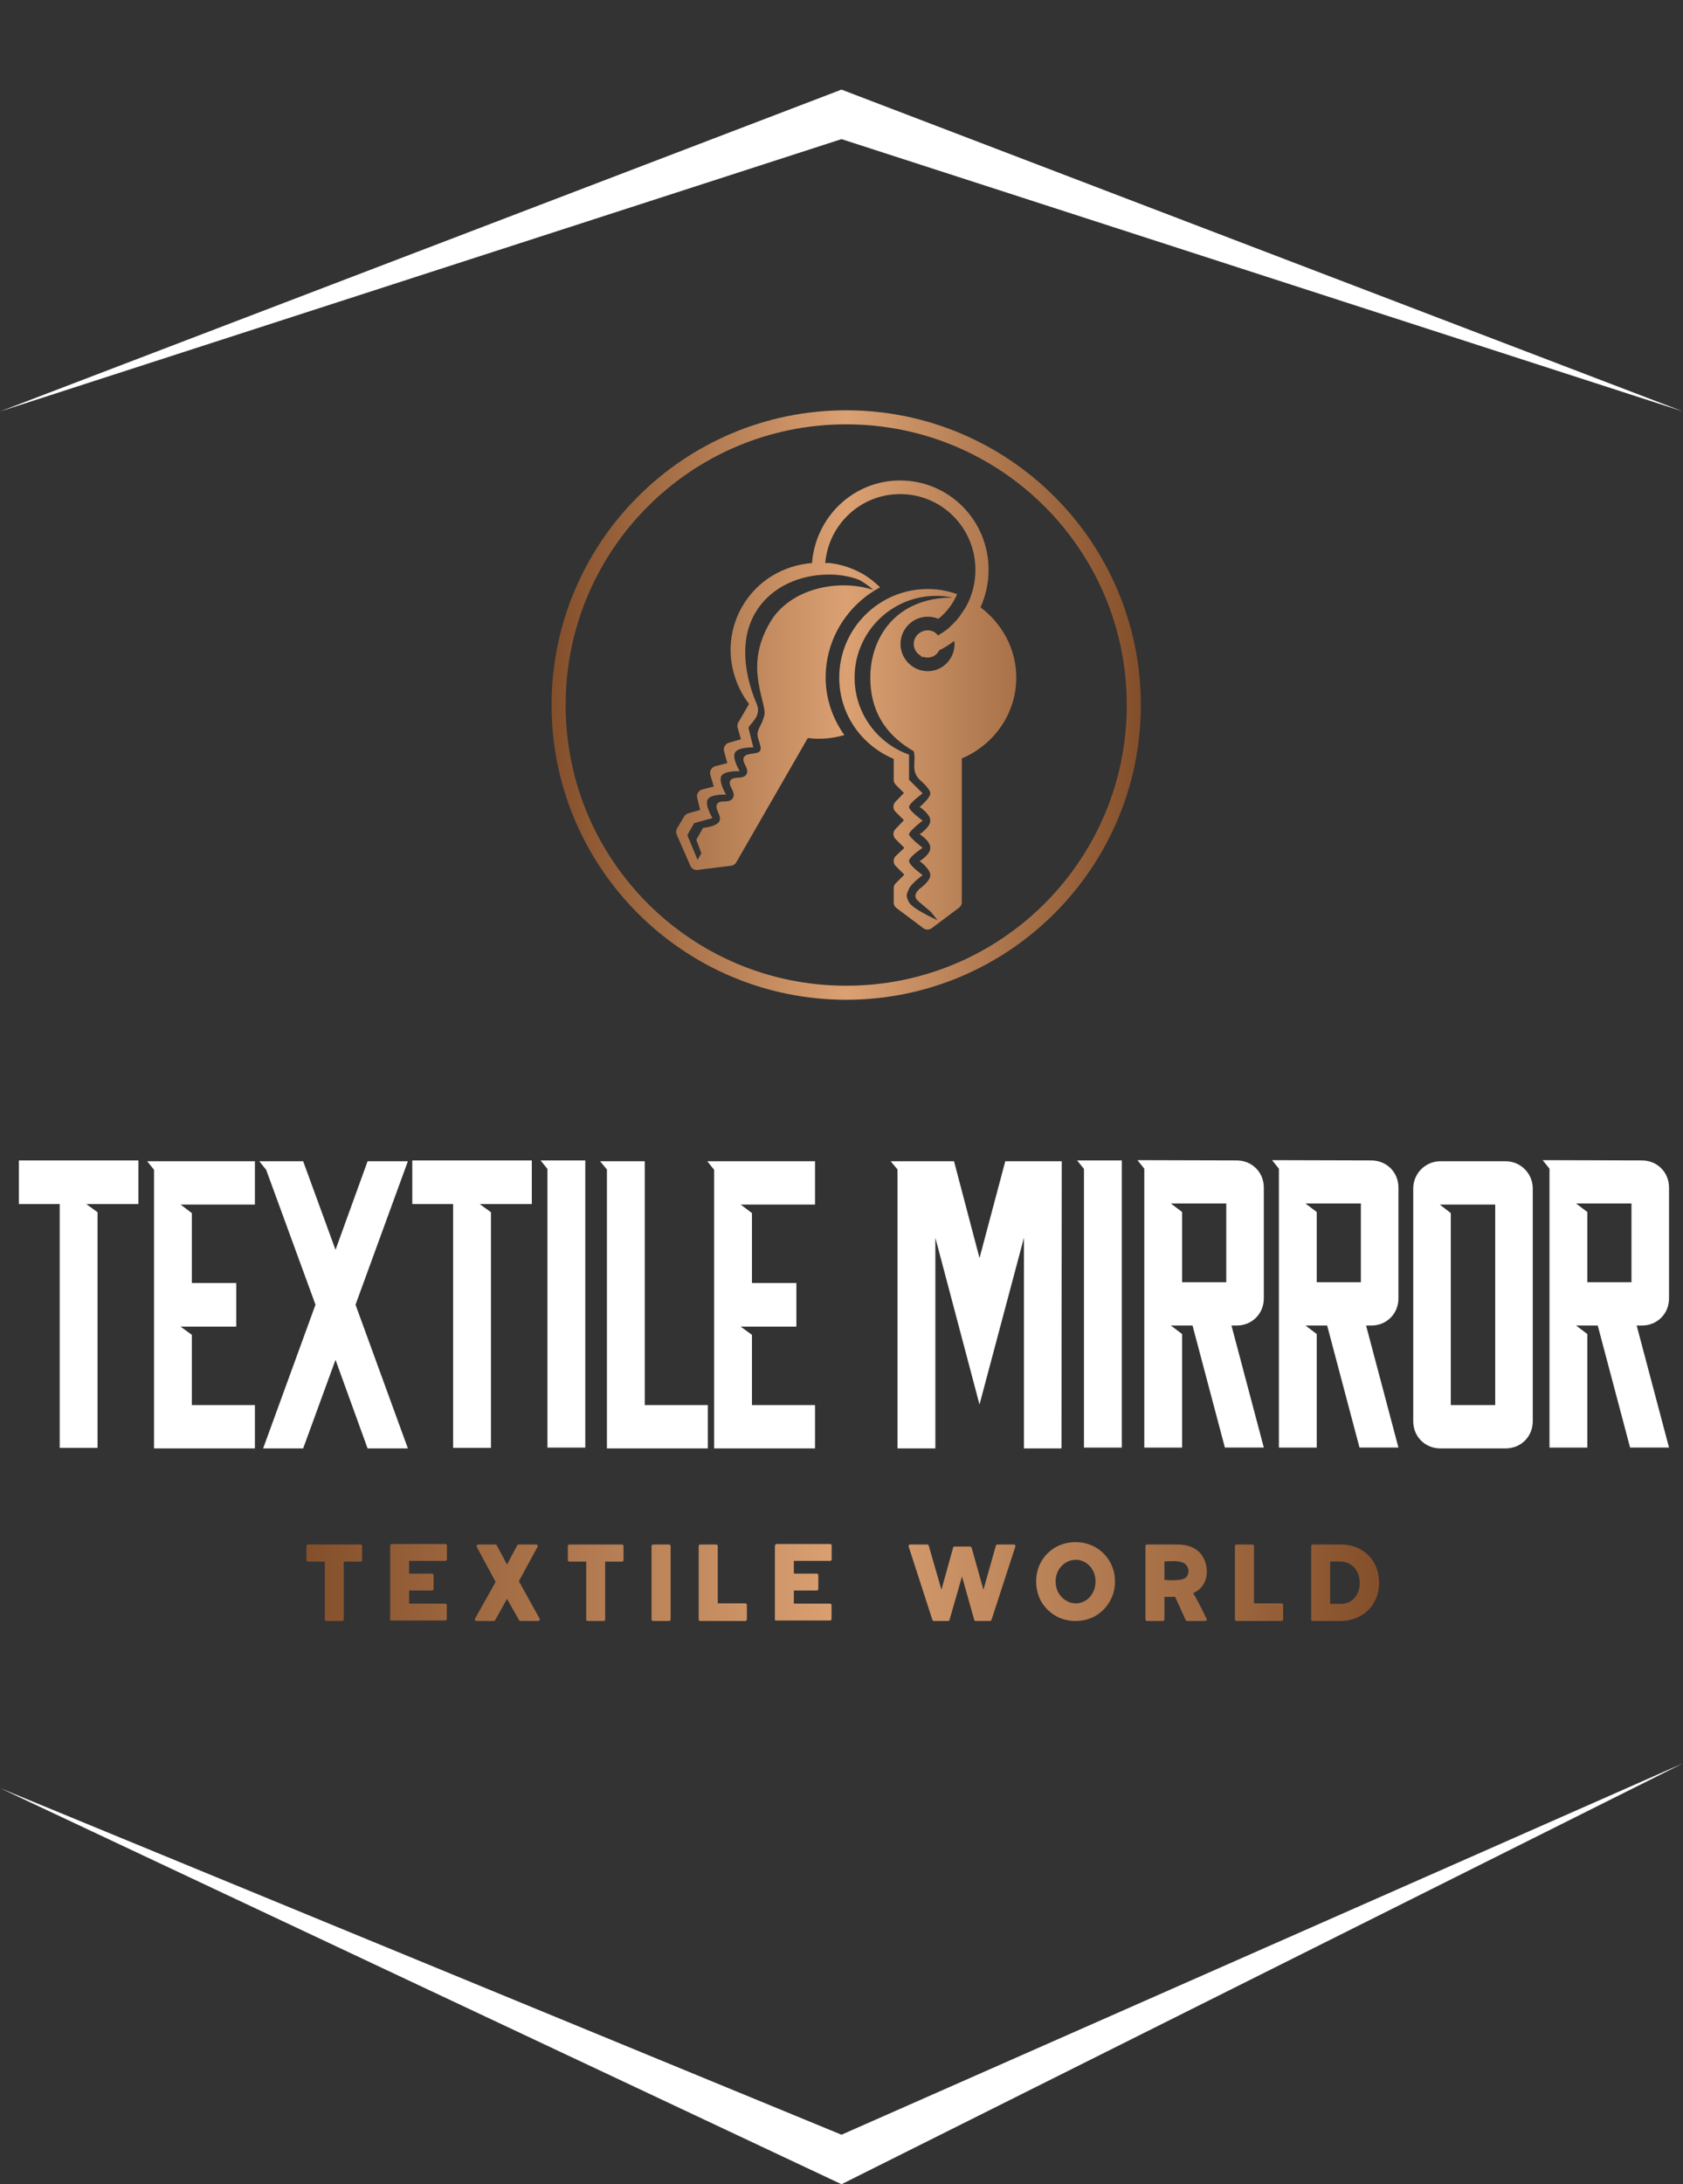<svg
  width="235.032"
  height="304.916"
  viewBox="0 0 357 463.15"
  class="css-1j8o68f"
>
  <rect x="0" y="0" width="357" height="463.15" fill="#333333" stroke="none"/>
  <defs id="SvgjsDefs3192">
    <linearGradient id="SvgjsLinearGradient3201">
      <stop id="SvgjsStop3202" stop-color="#834f2a" offset="0"></stop>
      <stop
        id="SvgjsStop3203"
        stop-color="#dba173"
        offset="0.5"
      ></stop>
      <stop
        id="SvgjsStop3204"
        stop-color=" #834F2A"
        offset="1"
      ></stop>
    </linearGradient>
    <linearGradient id="SvgjsLinearGradient3205">
      <stop id="SvgjsStop3206" stop-color="#834f2a" offset="0"></stop>
      <stop
        id="SvgjsStop3207"
        stop-color="#dba173"
        offset="0.5"
      ></stop>
      <stop
        id="SvgjsStop3208"
        stop-color=" #834F2A"
        offset="1"
      ></stop>
    </linearGradient>
  </defs>
  <g
    id="SvgjsG3193"
    featurekey="rootContainer"
    transform="matrix(1.05,0,0,1.05,-5.25,19)"
    fill="#ffffff"
  >
    <path
      xmlns="http://www.w3.org/2000/svg"
      fill-rule="evenodd"
      d="M5,65 L175,0 L345, 65 L175, 10 z M5,343 L175,423 L345,338 L175, 413 z"
    ></path>
  </g>
  <g
    id="SvgjsG3194"
    featurekey="symbolFeature-0"
    transform="matrix(2.976,0,0,2.976,117,87)"
    fill="url(#SvgjsLinearGradient3201)"
  >
    <g
      xmlns="http://www.w3.org/2000/svg"
      transform="translate(0,-1010.362)"
    >
      <path
        style="color:;text-indent:0;text-decoration-line:none;text-transform:none;direction:ltr;block-progression:tb;baseline-shift:baseline;enable-background:accumulate;"
        d="M 21 0 C 9.408 0 1.7999997e-005 9.408 0 21 C -3.8000003e-005 32.592 9.408 42 21 42 C 32.592 42 42 32.592 42 21 C 42 9.408 32.592 0 21 0 z M 21 1 C 32.051 1 41 9.949 41 21 C 41 32.051 32.051 41 21 41 C 9.949 41 1.002 32.051 1.002 21 C 1.002 9.949 9.949 1 21 1 z M 24.842 5 C 21.518 5 18.816 7.591 18.564 10.885 C 16.561 11.039 14.668 12.111 13.59 13.979 C 12.282 16.244 12.58 18.96 14.074 20.924 L 13.316 22.229 C 13.25 22.336 13.228 22.469 13.256 22.592 L 13.498 23.441 L 12.65 23.684 C 12.405 23.741 12.231 24.016 12.285 24.262 L 12.529 25.141 L 11.68 25.354 C 11.422 25.41 11.242 25.705 11.314 25.959 L 11.559 26.809 L 10.709 27.021 C 10.475 27.091 10.319 27.36 10.375 27.598 L 10.588 28.477 L 9.738 28.719 C 9.61 28.754 9.498 28.845 9.436 28.963 L 8.949 29.781 C 8.866 29.916 8.855 30.092 8.92 30.236 L 9.891 32.449 C 9.966 32.639 10.172 32.769 10.375 32.754 L 12.801 32.449 C 12.951 32.431 13.091 32.339 13.166 32.207 L 18.262 23.352 C 19.147 23.463 20.03 23.386 20.869 23.139 C 20.044 21.983 19.535 20.574 19.535 19.043 C 19.535 16.265 21.117 13.839 23.418 12.613 C 23.056 12.265 22.66 11.936 22.205 11.674 C 21.452 11.239 20.651 10.985 19.838 10.885 C 19.726 10.871 19.615 10.895 19.504 10.885 C 19.75 8.118 22.04 5.971 24.844 5.971 C 27.812 5.971 30.211 8.371 30.211 11.371 C 30.211 12.112 30.059 12.842 29.787 13.494 C 29.715 13.665 29.633 13.816 29.545 13.979 C 29.449 14.156 29.326 14.329 29.211 14.494 C 29.191 14.523 29.171 14.557 29.15 14.586 C 29.053 14.719 28.957 14.856 28.848 14.98 C 28.82 15.012 28.785 15.039 28.756 15.07 C 28.659 15.176 28.558 15.275 28.453 15.373 C 28.409 15.414 28.378 15.455 28.332 15.494 C 28.093 15.703 27.818 15.876 27.543 16.041 C 27.366 15.818 27.125 15.678 26.814 15.678 C 26.273 15.678 25.814 16.107 25.814 16.648 C 25.814 17.017 26.023 17.332 26.33 17.496 L 26.359 17.588 C 26.382 17.578 26.399 17.565 26.42 17.559 L 26.449 17.559 C 26.561 17.601 26.689 17.617 26.814 17.617 C 27.19 17.617 27.471 17.408 27.633 17.102 C 28.013 16.912 28.364 16.694 28.693 16.436 C 28.703 16.51 28.725 16.57 28.725 16.646 C 28.725 17.713 27.879 18.588 26.812 18.588 C 25.746 18.588 24.873 17.713 24.873 16.646 C 24.873 15.58 25.746 14.707 26.812 14.707 C 27.079 14.707 27.343 14.759 27.572 14.857 C 28.155 14.392 28.619 13.78 28.906 13.098 C 28.251 12.866 27.546 12.734 26.812 12.734 C 23.334 12.734 20.504 15.564 20.504 19.043 C 20.504 21.663 22.105 23.885 24.387 24.836 L 24.387 26.322 C 24.387 26.443 24.427 26.565 24.508 26.656 L 25.115 27.264 L 24.508 27.9 C 24.321 28.081 24.321 28.417 24.508 28.598 L 25.115 29.205 L 24.508 29.842 C 24.321 30.022 24.321 30.359 24.508 30.539 L 25.145 31.176 L 24.539 31.752 C 24.345 31.924 24.329 32.261 24.508 32.449 L 25.146 33.086 L 24.508 33.723 C 24.42 33.821 24.376 33.957 24.387 34.088 L 24.387 35.059 C 24.377 35.209 24.451 35.359 24.568 35.453 L 26.51 36.908 C 26.675 37.03 26.92 37.03 27.086 36.908 L 29.027 35.453 C 29.156 35.366 29.238 35.214 29.24 35.059 L 29.24 24.807 C 31.504 23.848 33.123 21.65 33.123 19.043 C 33.123 16.989 32.101 15.19 30.574 14.039 C 30.942 13.224 31.15 12.311 31.15 11.369 C 31.15 7.841 28.332 5 24.842 5 z M 19.898 11.703 C 20.668 11.718 21.383 11.863 21.961 12.098 C 22.309 12.299 22.642 12.538 22.932 12.795 C 20.376 11.972 16.952 12.72 15.561 15.131 C 14.169 17.541 14.696 19.323 15.076 20.895 C 15.259 21.65 15.171 21.719 15.076 22.016 C 14.935 22.457 14.722 22.662 14.682 23.018 C 14.635 23.429 15.031 23.971 14.863 24.262 C 14.695 24.553 13.918 24.357 13.711 24.715 C 13.504 25.073 14.129 25.52 13.893 25.93 C 13.656 26.339 12.947 26.027 12.74 26.385 C 12.533 26.743 13.175 27.196 12.922 27.627 C 12.669 28.055 12.009 27.705 11.801 28.053 C 11.584 28.415 12.174 28.908 11.951 29.295 C 11.728 29.682 10.799 29.75 10.799 29.75 L 10.314 30.6 L 10.678 31.57 L 10.404 32.025 L 9.676 30.266 L 10.162 29.418 L 11.467 29.053 C 11.467 29.053 10.894 28.118 11.133 27.719 C 11.364 27.332 12.438 27.385 12.438 27.385 C 12.438 27.385 11.875 26.447 12.104 26.051 C 12.332 25.655 13.408 25.717 13.408 25.717 C 13.408 25.717 12.845 24.779 13.074 24.383 C 13.303 23.987 14.379 24.018 14.379 24.018 L 14.045 22.684 C 13.969 22.399 15.033 21.889 14.621 20.924 C 13.949 19.347 13.232 16.661 14.5 14.465 C 15.505 12.724 17.347 11.891 19.109 11.734 C 19.374 11.711 19.642 11.699 19.898 11.705 L 19.898 11.703 z M 27.42 13.221 C 27.822 13.221 28.224 13.264 28.604 13.342 C 24.478 13.342 22.719 16.26 22.719 19.043 C 22.719 21.826 24.201 23.361 25.812 24.291 C 26.012 25.036 25.575 25.661 26.238 26.324 C 26.238 26.324 26.996 26.957 26.996 27.293 C 26.996 27.629 26.238 28.264 26.238 28.264 C 26.238 28.264 26.996 28.762 26.996 29.234 C 26.996 29.707 26.238 30.205 26.238 30.205 C 26.238 30.205 27 30.676 26.996 31.176 C 26.996 31.675 26.238 32.117 26.238 32.117 C 26.238 32.117 26.996 32.671 26.996 33.117 C 26.996 33.564 26.238 34.088 26.238 34.088 C 25.735 34.562 25.944 34.823 26.238 35.059 L 27.025 35.727 L 27.512 36.332 C 27.512 36.332 25.75 35.55 25.479 35.059 C 25.207 34.567 25.329 34.449 25.479 34.088 C 25.628 33.727 26.449 33.117 26.449 33.117 C 26.449 33.117 25.479 32.424 25.479 32.117 C 25.479 31.81 26.449 31.176 26.449 31.176 C 26.449 31.176 25.479 30.42 25.479 30.205 C 25.479 29.99 26.449 29.234 26.449 29.234 C 26.449 29.234 25.479 28.533 25.479 28.264 C 25.479 27.994 26.449 27.293 26.449 27.293 L 25.479 26.324 L 25.479 24.533 C 23.216 23.734 21.598 21.579 21.598 19.043 C 21.598 15.827 24.204 13.221 27.42 13.221 z "
        transform="translate(0,1010.362)"
        display="inline"
        overflow="visible"
        visibility="visible"
        fill="url(#SvgjsLinearGradient3201)"
        fill-opacity="1"
        stroke="none"
        marker="none"
      ></path>
    </g>
  </g>
  <g
    id="SvgjsG3195"
    featurekey="nameFeature-0"
    transform="matrix(2.175,0,0,2.175,2.43,220.065)"
    fill="#ffffff"
  >
    <path d="M4.706 16.203 l-3.984 0 l0 -4.251 l11.658 0 l0 4.251 l-5.08 0 l1.096 0.802 l0 22.968 l-3.69 0 l0 -23.77 z M13.904 12.861 l-0.668 -0.829 l10.508 0 l0 4.225 l-7.246 0 l1.096 0.829 l0 6.818 l4.332 0 l0 4.251 l-5.428 0 l1.096 0.802 l0 6.845 l6.15 0 l0 4.225 l-9.84 0 l0 -4.225 l0 -7.647 l0 -4.251 l0 -11.043 z M28.449 12.032 l3.155 8.636 l3.128 -8.636 l3.93 0 l-5.107 13.984 l5.107 14.011 l-3.93 0 l-3.128 -8.636 l-3.155 8.636 l-3.904 0 l5.107 -14.011 l-4.813 -13.155 l-0.668 -0.829 l4.278 0 z M43.075 16.203 l-3.984 0 l0 -4.251 l11.658 0 l0 4.251 l-5.08 0 l1.096 0.802 l0 22.968 l-3.69 0 l0 -23.77 z M55.963 39.947 l-3.69 0 l0 -27.166 l-0.668 -0.829 l4.358 0 l0 27.995 z M57.406 12.032 l4.358 0 l0 23.77 l6.15 0 l0 4.225 l-9.84 0 l0 -0.027 l0 -4.198 l0 -22.968 z M68.529 12.861 l-0.668 -0.829 l10.508 0 l0 4.225 l-7.246 0 l1.096 0.829 l0 6.818 l4.332 0 l0 4.251 l-5.428 0 l1.096 0.802 l0 6.845 l6.15 0 l0 4.225 l-9.84 0 l0 -4.225 l0 -7.647 l0 -4.251 l0 -11.043 z M85.749 12.032 l6.176 0 l2.487 9.438 l2.513 -9.438 l5.508 0 l-0.027 27.995 l-3.663 0 l0 -20.535 l-4.332 16.257 l0 0.027 l0 -0.027 l0 0.027 l0 -0.027 l-4.305 -16.257 l0 20.535 l-3.69 0 l0 -27.193 z M108.289 39.947 l-3.69 0 l0 -27.166 l-0.668 -0.829 l4.358 0 l0 27.995 z M114.171 23.824 l4.305 0 l0 -7.674 l-5.401 0 l1.096 0.829 l0 6.845 z M122.139 14.599 l0 10.802 c0 1.497 -1.15 2.647 -2.647 2.647 l-0.508 0 l3.155 11.898 l-3.797 0 l-3.155 -11.898 l-2.112 0 l1.096 0.829 l0 11.07 l-3.69 0 l0 -23.797 l0 -3.396 l-0.668 -0.829 l9.679 0.027 c1.497 0 2.647 1.15 2.647 2.647 z M127.299 23.824 l4.305 0 l0 -7.674 l-5.401 0 l1.096 0.829 l0 6.845 z M135.268 14.599 l0 10.802 c0 1.497 -1.15 2.647 -2.647 2.647 l-0.508 0 l3.155 11.898 l-3.797 0 l-3.155 -11.898 l-2.112 0 l1.096 0.829 l0 11.07 l-3.69 0 l0 -23.797 l0 -3.396 l-0.668 -0.829 l9.679 0.027 c1.497 0 2.647 1.15 2.647 2.647 z M140.374 35.802 l4.332 0 l0 -19.545 l-5.401 0 l1.069 0.829 l0 18.717 z M148.369 14.679 l0 22.701 c0 1.497 -1.15 2.647 -2.647 2.647 l-6.364 0 c-1.497 0 -2.647 -1.15 -2.647 -2.647 l0 -22.701 c0 -1.417 1.15 -2.647 2.647 -2.647 l6.364 0 c1.497 0 2.647 1.23 2.647 2.647 z M153.69 23.824 l4.305 0 l0 -7.674 l-5.401 0 l1.096 0.829 l0 6.845 z M161.658 14.599 l0 10.802 c0 1.497 -1.15 2.647 -2.647 2.647 l-0.508 0 l3.155 11.898 l-3.797 0 l-3.155 -11.898 l-2.112 0 l1.096 0.829 l0 11.07 l-3.69 0 l0 -23.797 l0 -3.396 l-0.668 -0.829 l9.679 0.027 c1.497 0 2.647 1.15 2.647 2.647 z"></path>
  </g>
  <g
    id="SvgjsG3196"
    featurekey="sloganFeature-0"
    transform="matrix(1.298,0,0,1.298,63.702,317.76)"
    fill="url(#SvgjsLinearGradient3205)"
  >
    <path d="M4.24 20 c-0.14 0 -0.24 -0.12 -0.24 -0.26 l0 -9.44 l-2.74 0 c-0.14 0 -0.26 -0.1 -0.26 -0.24 l0 -2.3 c0 -0.14 0.12 -0.26 0.26 -0.26 l8.58 0 c0.16 0 0.26 0.12 0.26 0.26 l0 2.3 c0 0.14 -0.1 0.24 -0.26 0.24 l-2.74 0 l0 9.44 c0 0.14 -0.12 0.26 -0.26 0.26 l-2.6 0 z M14.679 20 l0 -11.98 c0 -0.5 0.1 -0.6 0.26 -0.6 l8.76 0 c0.14 0 0.26 0.1 0.26 0.24 l0 2.26 c0 0.14 -0.12 0.26 -0.26 0.26 l-5.92 0 l0 2.08 l3.74 0 c0.14 0 0.26 0.12 0.26 0.26 l0 2.24 c0 0.14 -0.12 0.26 -0.26 0.26 l-3.74 0 l0 2.14 l5.9 0 c0.14 0 0.26 0.12 0.26 0.26 l0 2.24 c0 0.14 -0.12 0.26 -0.26 0.26 l-8.74 0 c-0.16 0 -0.26 -0.12 -0.26 0.08 z M28.779 20 c-0.1 0 -0.18 -0.06 -0.22 -0.14 s-0.04 -0.18 0 -0.26 l3.36 -5.98 l-3.08 -5.72 c-0.04 -0.08 -0.04 -0.18 0 -0.26 s0.12 -0.14 0.22 -0.14 l2.82 0 c0.1 0 0.18 0.04 0.22 0.12 l1.68 3.16 l1.68 -3.16 c0.04 -0.08 0.12 -0.12 0.22 -0.12 l2.88 0 c0.08 0 0.18 0.06 0.22 0.14 s0.04 0.18 -0.02 0.26 l-3.04 5.6 l3.38 6.1 c0.04 0.08 0.06 0.18 0 0.26 c-0.04 0.08 -0.12 0.14 -0.22 0.14 l-2.9 0 c-0.1 0 -0.18 -0.04 -0.22 -0.12 l-1.98 -3.5 l-1.94 3.5 c-0.06 0.08 -0.14 0.12 -0.22 0.12 l-2.84 0 z M46.959 20 c-0.14 0 -0.24 -0.12 -0.24 -0.26 l0 -9.44 l-2.74 0 c-0.14 0 -0.26 -0.1 -0.26 -0.24 l0 -2.3 c0 -0.14 0.12 -0.26 0.26 -0.26 l8.58 0 c0.16 0 0.26 0.12 0.26 0.26 l0 2.3 c0 0.14 -0.1 0.24 -0.26 0.24 l-2.74 0 l0 9.44 c0 0.14 -0.12 0.26 -0.26 0.26 l-2.6 0 z M57.658 20 c-0.14 0 -0.26 -0.12 -0.26 -0.26 l0 -11.98 c0 -0.14 0.12 -0.26 0.26 -0.26 l2.6 0 c0.14 0 0.26 0.12 0.26 0.26 l0 11.98 c0 0.14 -0.12 0.26 -0.26 0.26 l-2.6 0 z M65.358 20 c-0.14 0 -0.26 -0.12 -0.26 -0.26 l0 -11.98 c0 -0.14 0.12 -0.26 0.26 -0.26 l2.6 0 c0.14 0 0.26 0.12 0.26 0.26 l0 9.36 l4.5 0 c0.14 0 0.26 0.12 0.26 0.26 l0 2.36 c0 0.14 -0.12 0.26 -0.26 0.26 l-7.36 0 z M77.557 20 l0 -11.98 c0 -0.5 0.1 -0.6 0.26 -0.6 l8.76 0 c0.14 0 0.26 0.1 0.26 0.24 l0 2.26 c0 0.14 -0.12 0.26 -0.26 0.26 l-5.92 0 l0 2.08 l3.74 0 c0.14 0 0.26 0.12 0.26 0.26 l0 2.24 c0 0.14 -0.12 0.26 -0.26 0.26 l-3.74 0 l0 2.14 l5.9 0 c0.14 0 0.26 0.12 0.26 0.26 l0 2.24 c0 0.14 -0.12 0.26 -0.26 0.26 l-8.74 0 c-0.16 0 -0.26 -0.12 -0.26 0.08 z M103.536 20 c-0.12 0 -0.22 -0.08 -0.24 -0.18 l-3.88 -11.98 c-0.04 -0.08 -0.02 -0.16 0.04 -0.24 c0.04 -0.06 0.12 -0.1 0.2 -0.1 l2.8 0 c0.1 0 0.22 0.08 0.24 0.18 l2.08 7.22 l1.9 -6.86 c0.02 -0.12 0.12 -0.2 0.24 -0.2 l2.54 0 c0.12 0 0.22 0.08 0.26 0.2 l1.92 6.86 l2.04 -7.22 c0.04 -0.1 0.14 -0.18 0.26 -0.18 l2.68 0 c0.08 0 0.16 0.04 0.2 0.1 c0.06 0.08 0.06 0.16 0.04 0.24 l-3.9 11.98 c-0.04 0.1 -0.12 0.18 -0.24 0.18 l-2.34 0 c-0.12 0 -0.22 -0.08 -0.24 -0.18 l-2 -7.1 l-2.04 7.1 c-0.02 0.1 -0.12 0.18 -0.24 0.18 l-2.32 0 z M126.695 20 c-1.2 0 -2.3 -0.28 -3.26 -0.84 c-0.98 -0.56 -1.76 -1.36 -2.34 -2.32 c-0.56 -0.98 -0.84 -2.1 -0.84 -3.3 c0 -1.18 0.28 -2.28 0.84 -3.26 c0.58 -0.98 1.34 -1.76 2.32 -2.32 s2.08 -0.84 3.28 -0.84 c1.18 0 2.28 0.28 3.26 0.84 s1.76 1.34 2.32 2.32 c0.58 0.98 0.86 2.08 0.86 3.26 c0 1.2 -0.28 2.3 -0.86 3.28 c-0.56 0.98 -1.34 1.76 -2.32 2.34 c-0.98 0.56 -2.08 0.84 -3.26 0.84 z M126.736 17.12 c0.58 0 1.12 -0.16 1.6 -0.46 c0.5 -0.32 0.9 -0.74 1.18 -1.3 c0.3 -0.54 0.44 -1.16 0.44 -1.82 c0 -0.64 -0.14 -1.26 -0.44 -1.8 c-0.28 -0.54 -0.68 -0.96 -1.18 -1.28 c-0.48 -0.3 -1.02 -0.46 -1.6 -0.46 c-0.6 0 -1.14 0.16 -1.64 0.46 c-0.52 0.32 -0.92 0.74 -1.22 1.28 c-0.3 0.56 -0.44 1.16 -0.44 1.8 c0 0.66 0.14 1.28 0.44 1.82 c0.32 0.54 0.72 0.98 1.22 1.28 c0.5 0.32 1.04 0.48 1.64 0.48 z M138.375 20 c-0.16 0 -0.26 -0.12 -0.26 -0.26 l0 -11.98 c0 -0.14 0.1 -0.26 0.26 -0.26 l4.88 0 c1.52 0 2.72 0.38 3.56 1.16 c1.24 1.12 1.66 3.24 1.06 4.8 c-0.22 0.56 -0.6 1.08 -1.08 1.46 c-0.28 0.22 -0.58 0.38 -0.88 0.54 c0.86 1.36 2.16 4.12 2.16 4.12 c0.02 0.04 0.06 0.1 0.06 0.16 c0 0.14 -0.12 0.26 -0.26 0.26 l-2.96 0 c-0.08 0 -0.18 -0.06 -0.22 -0.14 l-1.74 -3.82 c-0.62 0.04 -1.1 0.02 -1.74 0.02 l0 3.68 c0 0.14 -0.12 0.26 -0.26 0.26 l-2.58 0 z M141.215 13.28 c0 0 2.52 0.28 3.4 -0.3 c0.34 -0.22 0.54 -0.76 0.54 -1.16 c-0.02 -0.44 -0.24 -0.9 -0.6 -1.18 c-0.38 -0.32 -1.32 -0.42 -1.8 -0.42 l-1.54 0.04 l0 3.02 z M152.994 20 c-0.14 0 -0.26 -0.12 -0.26 -0.26 l0 -11.98 c0 -0.14 0.12 -0.26 0.26 -0.26 l2.6 0 c0.14 0 0.26 0.12 0.26 0.26 l0 9.36 l4.5 0 c0.14 0 0.26 0.12 0.26 0.26 l0 2.36 c0 0.14 -0.12 0.26 -0.26 0.26 l-7.36 0 z M165.454 20 c-0.16 0 -0.26 -0.12 -0.26 -0.26 l0 -11.98 c0 -0.14 0.1 -0.26 0.26 -0.26 l4.54 0 c1.2 0 2.3 0.26 3.26 0.8 c0.96 0.52 1.7 1.26 2.24 2.22 c0.52 0.94 0.8 2.02 0.8 3.22 c0 1.22 -0.28 2.3 -0.82 3.24 c-0.54 0.96 -1.3 1.7 -2.28 2.22 c-0.96 0.54 -2.08 0.8 -3.3 0.8 l-4.44 0 z M168.294 17.2 l1.76 0 c0.58 0 1.12 -0.14 1.58 -0.42 c0.46 -0.3 0.84 -0.7 1.1 -1.22 s0.4 -1.12 0.4 -1.8 c0 -0.66 -0.14 -1.28 -0.42 -1.8 c-0.28 -0.54 -0.66 -0.94 -1.14 -1.24 c-0.48 -0.28 -1.04 -0.44 -1.64 -0.44 l-1.64 0 l0 6.92 z"></path>
  </g>
</svg>